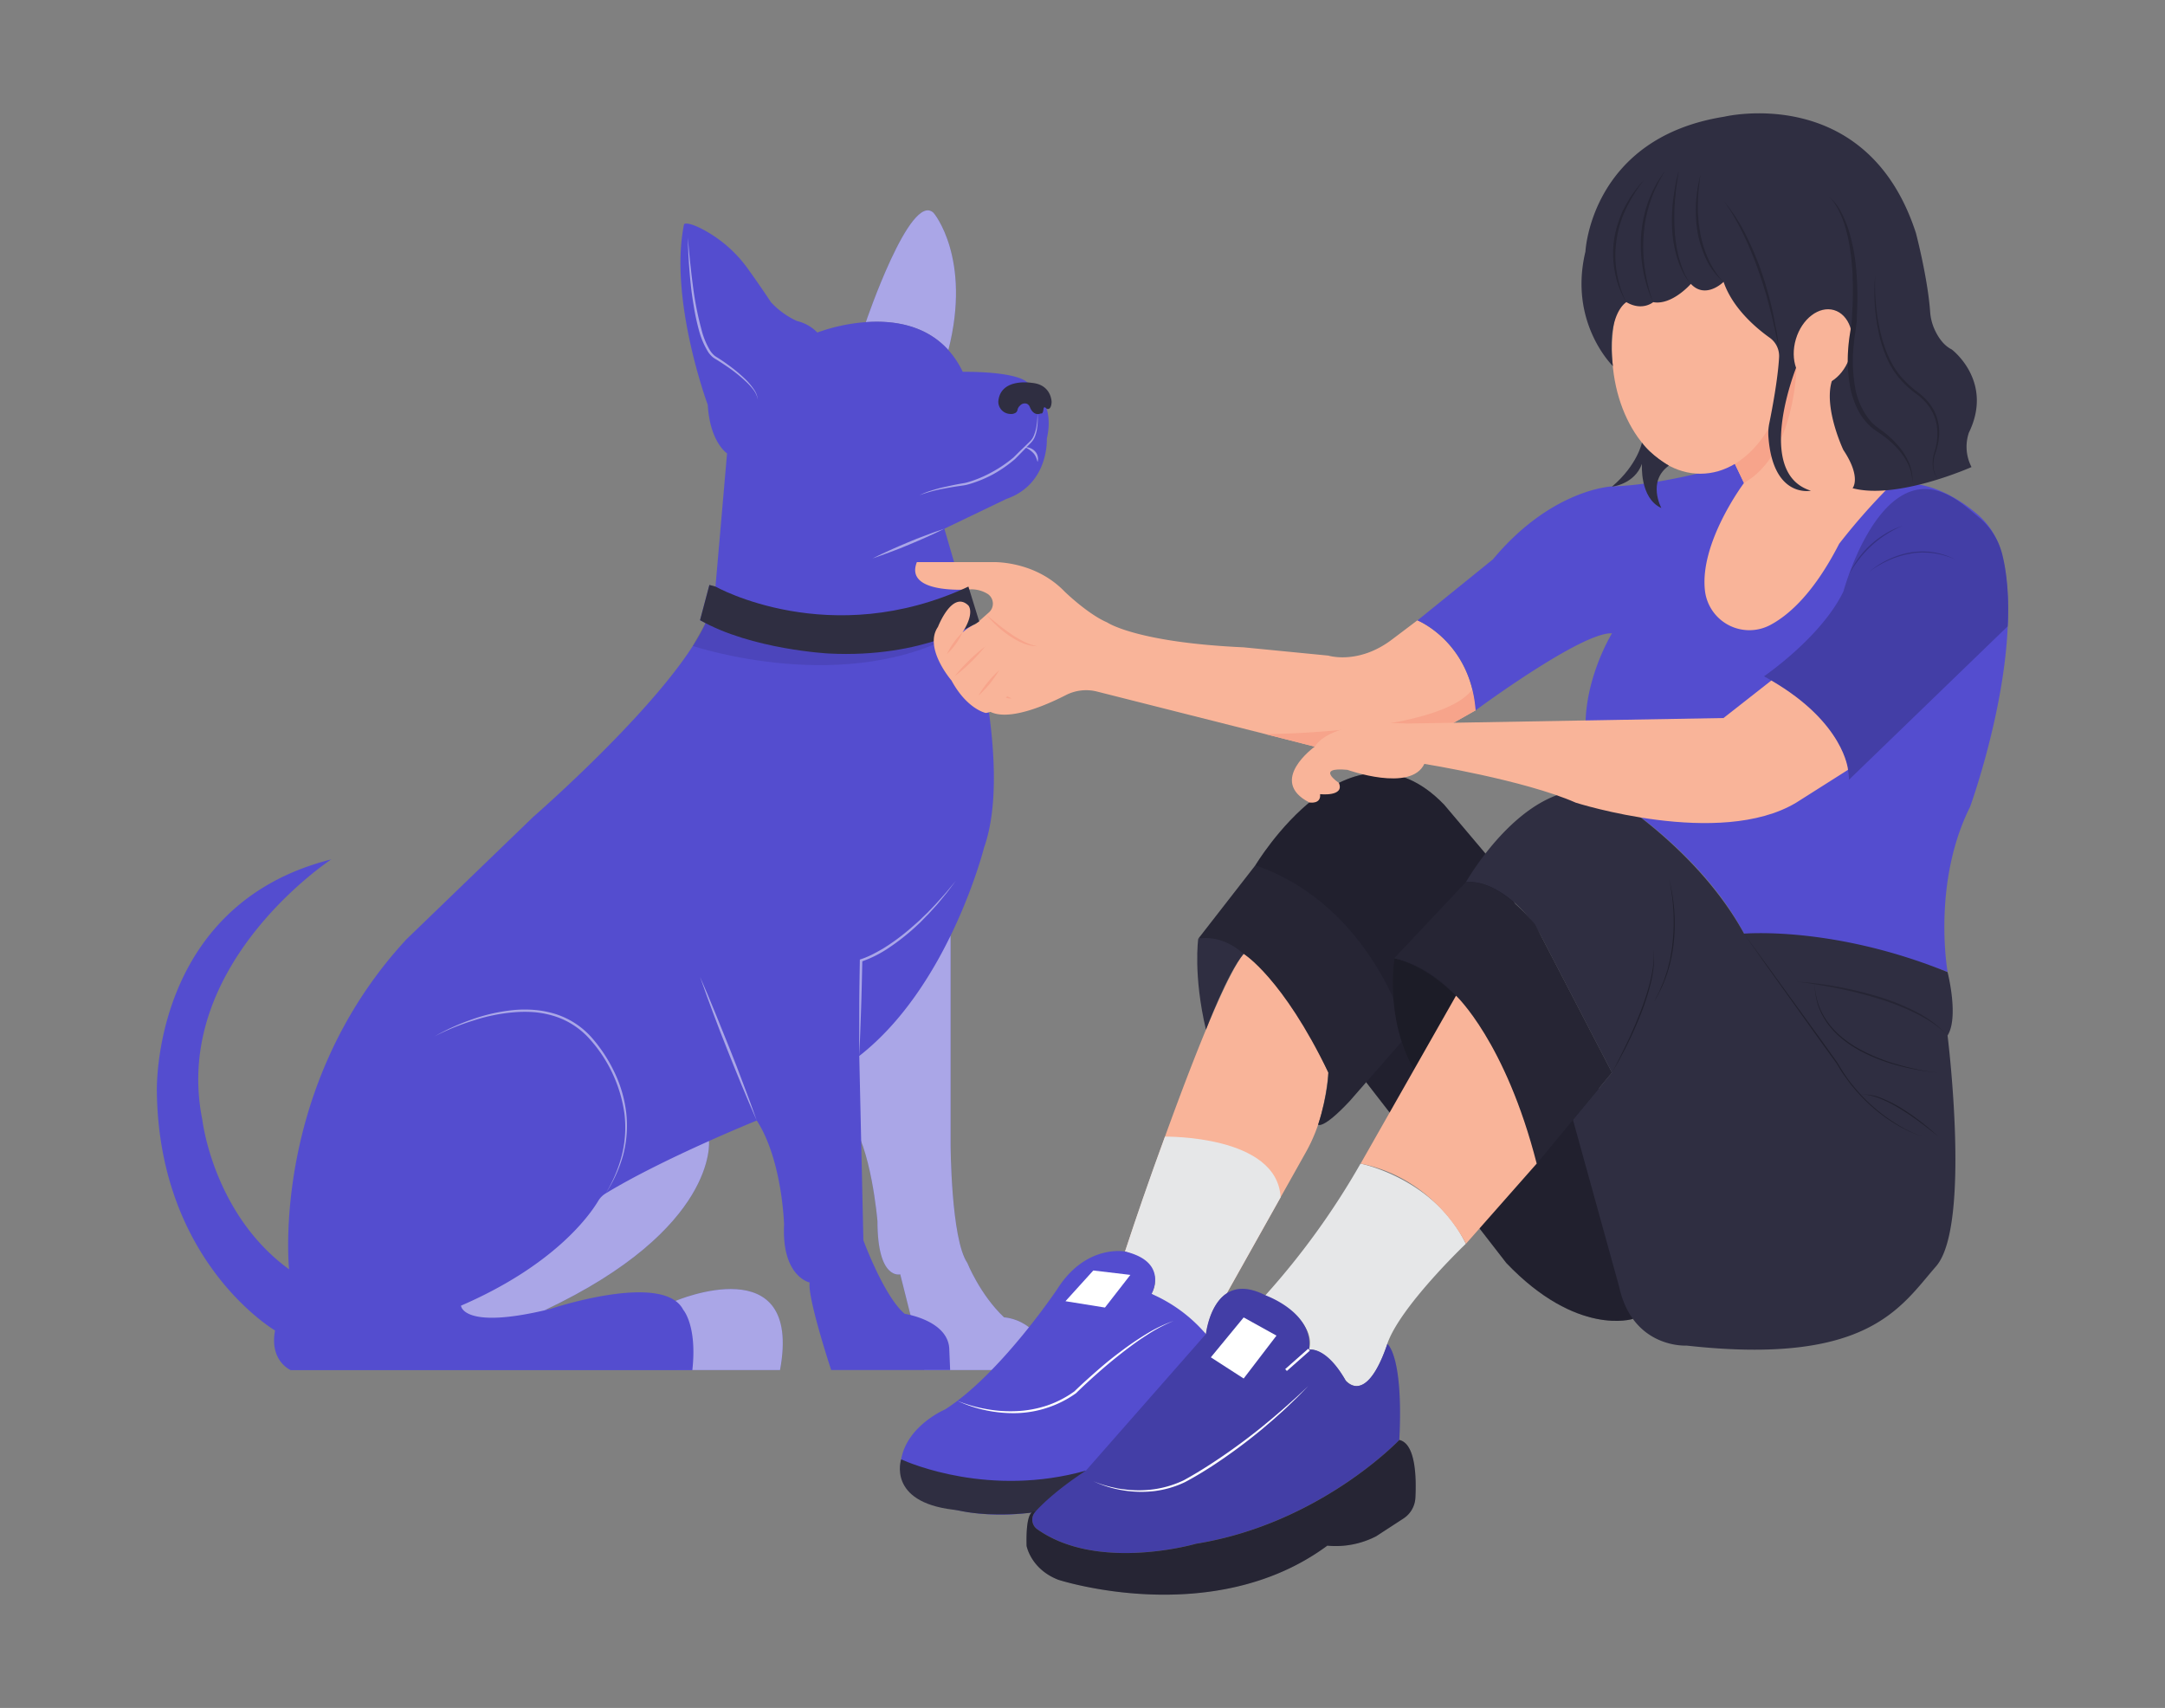 <svg id="fae37c85-6b69-42bb-bd76-0fd4930b5c7e" data-name="Layer 1" xmlns="http://www.w3.org/2000/svg" width="865.76" height="682.89" viewBox="0 0 865.76 682.89"><rect x="0" y="0" width="865.76" height="682.89" fill="#808080" stroke="none"/><path d="M379.23,140c-9.14-10.19-22.19-11.95-33-11.16,0,0,17.81-52.51,27.07-43.75C373.33,85,388.64,103.21,379.23,140Z" fill="#544dcf"/><path d="M379.23,140c-9.14-10.19-22.19-11.95-33-11.16,0,0,17.81-52.51,27.07-43.75C373.33,85,388.64,103.21,379.23,140Z" fill="#fff" opacity="0.5"/><path d="M360,509.51s-9.11,2.54-9.11-21.25c0,0-2.53-30.44-11.13-40.27l-5.06-28.7,45.43-45.2v83.3s.11,37.95,6.69,47.57c0,0,5.06,12.65,14.68,21.76,0,0,16.48.62,17.85,21.06H369.62Z" fill="#544dcf"/><path d="M360,509.51s-9.11,2.54-9.11-21.25c0,0-2.53-30.44-11.13-40.27l-5.06-28.7,45.43-45.2v83.3s.11,37.95,6.69,47.57c0,0,5.06,12.65,14.68,21.76,0,0,16.48.62,17.85,21.06H369.62Z" fill="#fff" opacity="0.5"/><path d="M283.51,456.19s3.7,34.92-65.67,67.65l52.33-3.71s50.87-21.64,41.76,27.65H271.45L161.12,529.25V480.67L270.94,448Z" fill="#544dcf"/><path d="M283.51,456.19s3.7,34.92-65.67,67.65l52.33-3.71s50.87-21.64,41.76,27.65H271.45L161.12,529.25V480.67L270.94,448Z" fill="#fff" opacity="0.5"/><path d="M418.61,175.38s1,18.17-16.19,24.12l-24.78,11.9,6.94,23.79s21.48,68.4,8.92,103.75c0,0-13.88,55.18-49.89,83.27l1.65,73.69s8.25,22.47,16.52,29.41c0,0,17.84,2.64,17.84,14.54l.33,7.93H332.37s-9.58-29.08-8.59-35c0,0-11.24-2.31-10.24-23.13,0,0-.67-25.77-10.91-41.63,0,0-37.15,15-60.47,29.17a8.76,8.76,0,0,0-2.95,3c-3.55,5.92-17.66,25.76-54.87,41.86,0,0,.65,9.92,35.68,1.32,0,0,45.27-15.19,53.2.33,0,0,5.62,6.29,3.64,24.13H116.27s-8.59-3.64-6.28-15.86c0,0-46.26-27.1-47.26-95.17,0,0-2.64-75,69.73-93.18,0,0-64.11,42-51.55,104.09,0,0,4.29,37.67,34.69,59.8,0,0-7.71-72.91,46.93-131.95l50.66-48.9s55.74-48.47,68.95-77.54l-2.2-1.11,3.74-14.09,2.43.66,4.63-53.31s-6.83-4.4-7.71-19.38c0,0-15.65-42.3-9.48-72.26,0,0,1.08-1.3,7.62,2.16A52,52,0,0,1,299,107.38c2.46,3.4,5.6,7.89,9.32,13.48a33,33,0,0,0,10.36,7.49,16.65,16.65,0,0,1,8.16,4.6,73.23,73.23,0,0,1,19.39-4.16c10.78-.79,23.83,1,33,11.16h0a36.88,36.88,0,0,1,5.76,8.72s22.89-.45,26.54,5C411.53,153.71,422.25,159.85,418.61,175.38Z" fill="#544dcf"/><path d="M282.14,249.07,277,258.26s62.16,20.94,108.16-6.35Z" opacity="0.1"/><path d="M590.09,284l-23.26,13.17s-14.46,8.86-41.09,1.35l-19.69-5h0l-67.3-17a17.77,17.77,0,0,0-12.47,1.38c-10.22,5.23-31,14-34.57,1.29l-5.67-26,9.41-8.32a4.68,4.68,0,0,0-.35-7.31,12.41,12.41,0,0,0-6.7-1.93s-27,2.38-21.76-10.87h29.8s17-1,29.34,11.82c0,0,9.27,9,17,12.3,0,0,11.6,8,54.53,9.94l33.88,3.31s12.11,3.83,25.71-6.63l9.91-7.48s19.13,7.72,22.92,32.21l0,.24C589.93,281.65,590,282.81,590.09,284Z" fill="#f9b499"/><path d="M590.09,284l-23.26,13.17s-14.46,8.86-41.09,1.35l-19.69-5c1.05,0,70-.5,82.72-17.91a43.18,43.18,0,0,1,1,4.63l0,.24A27.09,27.09,0,0,1,590.09,284Z" fill="#f7a48b"/><path d="M449.9,500.35s33.61-101.51,47.43-119c0,0,17.44,10.19,33.87,47.5a105,105,0,0,1-2.51,15.29,64.15,64.15,0,0,1-6.55,16.67l-31.59,56.33s-5.59,1.42-8.3,16.24c0,0-17.1-16.1-21.76-16.1C460.49,517.29,468.53,505.86,449.9,500.35Z" fill="#f9b499"/><path d="M465.86,454.46s44.91-.74,46.24,24.27l-21.55,38.42s-6.44,3.54-8.3,16.24l-21.76-16.1s7.2-11-10.59-16.94q3.44-10.55,7.18-21.35Q461.42,466.46,465.86,454.46Z" fill="#e6e7e8"/><path d="M482.26,533.39,449.9,582.5l-16.14,9.88L414,604.47a84.44,84.44,0,0,1-45.16-4.91A14,14,0,0,1,360.08,586a21.25,21.25,0,0,1,.28-2.46c2.38-13.59,17.56-20,17.56-20,22-14,44.88-48.14,44.88-48.14,11.44-18.07,27.1-15,27.1-15,17.79,4.24,10.59,16.94,10.59,16.94a60,60,0,0,1,21.77,16.1Z" fill="#544dcf"/><path d="M433.76,592.38l.48-4.38c-38.38,10.79-70.43-2.94-73.88-4.51,0,0-5.72,17,20.89,20.14,1,.12,2,.3,3,.51,3.77.79,14.47,2.47,30.3.43Z" fill="#2f2e41"/><path d="M382.77,560.06a56.46,56.46,0,0,0,11.86,3.36,53.09,53.09,0,0,0,12.26.77,44.62,44.62,0,0,0,12-2.28,41.42,41.42,0,0,0,10.81-5.64l-.06.05c2.93-2.86,6-5.59,9.05-8.27s6.24-5.29,9.53-7.72a120.37,120.37,0,0,1,10.12-6.91,58.23,58.23,0,0,1,11-5.29,61.66,61.66,0,0,0-10.77,5.71c-3.44,2.17-6.71,4.6-9.92,7.1s-6.34,5.11-9.39,7.8-6.06,5.44-8.95,8.29l0,0,0,0a42,42,0,0,1-11.1,5.69A42.8,42.8,0,0,1,406.92,565a53,53,0,0,1-12.38-1.06A53.69,53.69,0,0,1,382.77,560.06Z" fill="#fff"/><polygon points="426.07 520.26 437.2 507.98 452.02 509.74 441.86 522.8 426.07 520.26" fill="#fff"/><path d="M479.16,375.36s-2.06,14.58,3.09,36.35c0,0,8.75-23,15.08-30.35C497.33,381.36,494.68,370.3,479.16,375.36Z" fill="#2f2e41"/><path d="M653,527.33s-22.33,7.31-50.63-22.34L546.46,432.9,502,346s37.83-63.33,75.51-24.25L599.69,348,648.2,454.46Z" fill="#2f2e41"/><path d="M653,527.33s-22.33,7.31-50.63-22.34L546.46,432.9,502,346s37.83-63.33,75.51-24.25L599.69,348,648.2,454.46Z" opacity="0.3"/><path d="M479.16,375.36s8.65-2.37,18.17,6c0,0,15.62,9.61,33.87,47.5,0,0-.08,8.48-4.1,20.82,0,0,1.93,2,12.64-9.46l23-26.32S549.49,362.38,502,346Z" fill="#2f2e41"/><path d="M479.16,375.36s8.65-2.37,18.17,6c0,0,15.62,9.61,33.87,47.5,0,0-.08,8.48-4.1,20.82,0,0,1.93,2,12.64-9.46l23-26.32S549.49,362.38,502,346Z" opacity="0.2"/><path d="M566.83,248.06S588,256.52,590.09,284c0,0,42.46-31.42,54.53-30.78,0,0-22.29,36.06-2.2,64.08,0,0,37,21.68,55,56,0,0,45.33,1.69,81.41,15.33,0,0-6.35-35.42,9-66.08,0,0,23.19-63.65,12.22-102.4a29.44,29.44,0,0,0-9.19-14.43c-5.29-4.52-13.7-10.3-23.6-12l-73.45-8.36s-27.39,8.5-49.15,9.12c0,0-24.09.9-47.66,29.17Z" fill="#544dcf"/><path d="M733.87,149.21l-15.43-2.82-3.81,2.82L692.11,182l5.29,11.11s-18.09,24.11-15.56,43.43a17.87,17.87,0,0,0,26.3,13.23c7.79-4.22,17.55-13.29,27.32-32.35a251,251,0,0,1,25.37-28s-27.48-28.57-27-40.2" fill="#f9b499"/><path d="M697.4,193.09,692.11,182l26.33-35.59S718.08,181.45,697.4,193.09Z" fill="#f7a48b"/><ellipse cx="679.95" cy="139.71" rx="35.33" ry="49.7" fill="#f9b499"/><path d="M645,146.39s-17.86-17.27-11-45.81c0,0,2.12-45.47,55.51-53.92,0,0,57.09-13.75,76.65,46.52,0,0,4.71,17.89,5.68,31.46a20.6,20.6,0,0,0,1.62,6.73c1.28,2.94,3.49,6.6,7,8.34,0,0,16.92,12.67,6.87,33.29a17.58,17.58,0,0,0,1.06,13.74s-29.6,13.22-47.57,8.46c0,0,3.7-4.23-3.7-15.33,0,0-9.63-20.3-3.18-30.66,0,0-1.86,4.72-9.29,3.15,0,0-3.87-.65-6.14-6,0,0-17.44,42.69,5.65,49.84,0,0-15.21,3.24-17-21.66a19.84,19.84,0,0,1,.38-5.38c1.06-5.22,3.41-17.52,3.9-26.31a9,9,0,0,0-3.76-7.82c-5.33-3.79-14.82-11.74-18.44-22.33,0,0-7.14,7.14-13.09.8,0,0-7.53,8.67-15.06,7.31,0,0-4.36,3.74-10.71,0C650.35,120.84,642.31,125.33,645,146.39Z" fill="#2f2e41"/><path d="M650.35,120.84a35.45,35.45,0,0,1-4.63-12.35,39.68,39.68,0,0,1-.17-13.27,40.85,40.85,0,0,1,1.63-6.47c.32-1.06.78-2.08,1.17-3.11s.89-2,1.44-3l.79-1.46.87-1.42c.55-1,1.21-1.85,1.83-2.76s1.35-1.75,2-2.62,1.45-1.66,2.18-2.48a61.76,61.76,0,0,0-7,11.08,43.16,43.16,0,0,0-3.94,12.39,41,41,0,0,0-.07,13,42.37,42.37,0,0,0,1.45,6.38A35.9,35.9,0,0,0,650.35,120.84Z" opacity="0.2"/><path d="M661.06,120.84A52.39,52.39,0,0,1,657,107.69a58.41,58.41,0,0,1-.73-13.79,58.41,58.41,0,0,1,1-6.86,49.15,49.15,0,0,1,1.93-6.65,47.22,47.22,0,0,1,6.63-12.06,61.63,61.63,0,0,0-3.32,6,50,50,0,0,0-2.58,6.31,60.22,60.22,0,0,0-1.76,6.58,56.94,56.94,0,0,0-.89,6.75,61.31,61.31,0,0,0,.49,13.6,63.6,63.6,0,0,0,1.31,6.71A54.45,54.45,0,0,0,661.06,120.84Z" opacity="0.2"/><path d="M676.12,113.53a20.87,20.87,0,0,1-3.25-4.88c-.47-.86-.8-1.79-1.2-2.69s-.66-1.85-1-2.78a50.21,50.21,0,0,1-2-11.6,72,72,0,0,1,.4-11.75c.27-1.94.59-3.87.9-5.8s.87-3.81,1.34-5.7c-.25,1.94-.57,3.86-.85,5.78s-.44,3.87-.63,5.8a81.84,81.84,0,0,0-.16,11.61,54.7,54.7,0,0,0,1.7,11.45c.28.92.54,1.86.84,2.77s.64,1.83,1,2.71A23,23,0,0,0,676.12,113.53Z" opacity="0.2"/><path d="M689.21,112.73a27.32,27.32,0,0,1-6.91-9.08,42.15,42.15,0,0,1-3.5-11l-.4-2.86c-.1-1-.12-1.91-.19-2.87a50.14,50.14,0,0,1,0-5.75c.11-1.91.4-3.8.59-5.7.37-1.87.74-3.75,1.15-5.6-.19,1.9-.46,3.78-.66,5.66s-.3,3.78-.31,5.67-.08,3.79.14,5.67c.08.94.12,1.88.23,2.81l.44,2.8a44.66,44.66,0,0,0,3.2,10.79c.4.85.77,1.73,1.25,2.54l.68,1.24.76,1.19A25.51,25.51,0,0,0,689.21,112.73Z" opacity="0.2"/><path d="M689.21,80.22A68.67,68.67,0,0,1,698,93.64a124.21,124.21,0,0,1,6.31,14.79l1.27,3.82c.4,1.27.75,2.57,1.13,3.85.78,2.57,1.39,5.18,2,7.79s1,5.25,1.58,7.87.78,5.3,1.13,8l-1.61-7.85c-.63-2.6-1.15-5.22-1.85-7.79s-1.3-5.17-2.12-7.71c-.4-1.27-.75-2.56-1.17-3.82l-1.3-3.78A138.5,138.5,0,0,0,697.31,94c-1.16-2.39-2.37-4.77-3.73-7.06A60.14,60.14,0,0,0,689.21,80.22Z" opacity="0.2"/><path d="M749.86,110a86.49,86.49,0,0,0,.27,11.27,78.48,78.48,0,0,0,1.72,11.11c1.7,7.25,4.48,14.47,9.77,19.78a37.55,37.55,0,0,0,4.11,3.76c.72.59,1.47,1.12,2.24,1.72a24.6,24.6,0,0,1,2.12,2,18.61,18.61,0,0,1,5.13,10.14,19.59,19.59,0,0,1,.07,5.72A26.94,26.94,0,0,1,774,181a14.2,14.2,0,0,0-.84,5.48,10.19,10.19,0,0,0,.55,2.73,8.3,8.3,0,0,0,1.41,2.42,8.85,8.85,0,0,1-1.55-2.36,10.58,10.58,0,0,1-.67-2.77,14.61,14.61,0,0,1,.63-5.65,23.1,23.1,0,0,0,.92-11,18.25,18.25,0,0,0-5-9.64,22.5,22.5,0,0,0-2-1.86c-.72-.55-1.51-1.1-2.26-1.7a39.32,39.32,0,0,1-4.24-3.82,32.85,32.85,0,0,1-6.33-9.48,51.14,51.14,0,0,1-3.45-10.83A76.56,76.56,0,0,1,749.86,110Z" opacity="0.2"/><path d="M656.6,177s-1.85,9-12,17.58c0,0,9-.88,12-9.12,0,0-1,13.7,7.76,17.67,0,0-5.8-10.64,3-16.95C667.41,186.18,660.13,182,656.6,177Z" fill="#2f2e41"/><path d="M778.81,388.68s4.62,17.95,0,25.36c0,0,9.52,76.13-4.62,92.3s-27,39.75-99.72,31.67c0,0-21.56,1.35-27-23.58L629,447.71l15.6-18.85-27.76-53.47A49.07,49.07,0,0,0,603.32,359c-4.86-3.73-10.92-6.88-17.11-6.29,0,0,25.51-45.23,56.21-35.42,0,0,36.13,21.41,55,56C697.4,373.35,732.9,370.05,778.81,388.68Z" fill="#2f2e41"/><path d="M644.62,428.86c2.09-3.85,4-7.77,5.92-11.72s3.63-8,5.2-12a101.74,101.74,0,0,0,4.08-12.45,54,54,0,0,0,1.23-6.43,27.51,27.51,0,0,0,.16-6.54c.63,4.36-.06,8.79-1,13.06a96.64,96.64,0,0,1-4,12.54q-2.43,6.12-5.33,12C648.94,421.24,646.87,425.1,644.62,428.86Z" opacity="0.3"/><path d="M667.41,351.38a67,67,0,0,1,2.1,12.52,71.94,71.94,0,0,1-.17,12.71,59.42,59.42,0,0,1-2.6,12.45,52.78,52.78,0,0,1-5.35,11.5l1.46-2.81.73-1.41.6-1.46L665.4,392l1-3c.15-.5.34-1,.47-1.51l.37-1.53c.24-1,.55-2,.72-3.08l.54-3.12c.18-1,.25-2.09.38-3.14a77.2,77.2,0,0,0,.28-12.63c-.08-1.06-.14-2.11-.24-3.16s-.21-2.1-.37-3.15A63.2,63.2,0,0,0,667.41,351.38Z" opacity="0.3"/><path d="M768.8,454.46a51.28,51.28,0,0,1-10.5-4.85,62.76,62.76,0,0,1-9.39-6.81,68.22,68.22,0,0,1-8.06-8.33c-1.27-1.46-2.35-3.08-3.49-4.64s-2.07-3.27-3.12-4.9v0c-6.22-8.54-12.32-17.18-18.48-25.76l-9.22-12.9-9.15-12.94,9.36,12.79,9.3,12.84c6.19,8.57,12.44,17.09,18.56,25.71h0v0c1,1.62,2,3.31,3.07,4.89s2.18,3.17,3.44,4.63a66.24,66.24,0,0,0,8,8.34,67,67,0,0,0,9.28,6.86A51.44,51.44,0,0,0,768.8,454.46Z" opacity="0.3"/><path d="M718.27,392.48a145.81,145.81,0,0,1,16.24,2,148.25,148.25,0,0,1,15.94,3.79,91.66,91.66,0,0,1,15.23,6,45.33,45.33,0,0,1,13.13,9.7,40.35,40.35,0,0,0-6.32-5.14,55,55,0,0,0-7.07-4A98.66,98.66,0,0,0,750.23,399a161.89,161.89,0,0,0-15.83-3.93c-2.67-.55-5.35-1-8-1.45S721,392.77,718.27,392.48Z" opacity="0.2"/><path d="M775.13,428.86a90.51,90.51,0,0,1-16.39-2.9,70,70,0,0,1-15.49-6.14,43.76,43.76,0,0,1-6.89-4.72,31.4,31.4,0,0,1-5.71-6.09,28.67,28.67,0,0,1-3.76-7.45,31.48,31.48,0,0,1-1.24-8.23,31.17,31.17,0,0,0,1.48,8.15,28.28,28.28,0,0,0,3.83,7.3,32.5,32.5,0,0,0,5.69,6,43.56,43.56,0,0,0,6.85,4.63,72.21,72.21,0,0,0,15.34,6.21c2.66.77,5.36,1.42,8.08,2S772.37,428.57,775.13,428.86Z" opacity="0.3"/><path d="M775.13,454.46c-2.31-1.94-4.7-3.79-7.12-5.59s-4.9-3.53-7.47-5.1a55.27,55.27,0,0,0-8-4.23,27.84,27.84,0,0,0-4.27-1.44,13.45,13.45,0,0,0-4.47-.44,18.25,18.25,0,0,1,8.88,1.52,51.48,51.48,0,0,1,8.09,4.16c2.57,1.62,5.05,3.37,7.44,5.22S772.94,452.38,775.13,454.46Z" opacity="0.3"/><path d="M506,517.92a303.08,303.08,0,0,0,38.06-52.68s29.51,5.9,42.11,32.07c0,0-26.25,25-31.41,40,0,0-7.13,24.19-16.65,14.67,0,0-7.13-12.85-14.67-12.37,0,0,3.17-7.85-8.32-16.18Z" fill="#e6e7e8"/><path d="M559.57,575.72s-31.75,33.47-81.3,41.5c0,0-39.22,11.43-63.49-5.81a4.66,4.66,0,0,1-.78-6.94c3.18-3.51,9.31-9.27,20.24-16.46l48-54.62s2.85-26.27,23.8-15.47c0,0,19.44,6.83,17.42,21.72,0,0,6.81-1.59,14.68,12.38,0,0,8.06,10.47,16.65-14.67C554.8,537.35,561.27,541.84,559.57,575.72Z" fill="#544dcf"/><path d="M559.57,575.72s-31.75,33.47-81.3,41.5c0,0-39.22,11.43-63.49-5.81a4.66,4.66,0,0,1-.78-6.94c3.18-3.51,9.31-9.27,20.24-16.46l48-54.62s2.85-26.27,23.8-15.47c0,0,19.44,6.83,17.42,21.72,0,0,6.81-1.59,14.68,12.38,0,0,8.06,10.47,16.65-14.67C554.8,537.35,561.27,541.84,559.57,575.72Z" opacity="0.2"/><path d="M566,598.85a10.52,10.52,0,0,1-4.77,8.29l-10.94,7.12A35.24,35.24,0,0,1,530.78,618c-45.73,33.78-107.55,13.65-107.55,13.65-11-4.23-12.71-13.56-12.71-13.56-.42-16.1,3.48-13.6,3.48-13.6a4.66,4.66,0,0,0,.78,6.94c24.27,17.24,63.49,5.81,63.49,5.81,49.55-8,81.3-41.5,81.3-41.5C566.18,577.24,566.4,591,566,598.85Z" fill="#2f2e41"/><path d="M566,598.85a10.52,10.52,0,0,1-4.77,8.29l-10.94,7.12A35.24,35.24,0,0,1,530.78,618c-45.73,33.78-107.55,13.65-107.55,13.65-11-4.23-12.71-13.56-12.71-13.56-.42-16.1,3.48-13.6,3.48-13.6a4.66,4.66,0,0,0,.78,6.94c24.27,17.24,63.49,5.81,63.49,5.81,49.55-8,81.3-41.5,81.3-41.5C566.18,577.24,566.4,591,566,598.85Z" opacity="0.2"/><path d="M437.2,592.24a41.55,41.55,0,0,0,5.92,2c1,.29,2,.48,3,.71s2,.38,3.08.49a44.71,44.71,0,0,0,12.39,0,41.14,41.14,0,0,0,11.8-3.59c3.64-2,7.2-4.15,10.69-6.42a246.17,246.17,0,0,0,20.24-14.66l4.83-4c1.58-1.36,3.17-2.7,4.74-4.09l4.66-4.17,4.57-4.28-4.39,4.47-4.52,4.35c-1.52,1.42-3.1,2.8-4.65,4.2l-4.76,4.09a222.86,222.86,0,0,1-20.18,14.9c-3.53,2.26-7.09,4.43-10.82,6.39a39.61,39.61,0,0,1-12.1,3.54A45.72,45.72,0,0,1,437.2,592.24Z" fill="#fff"/><polygon points="484.2 542.7 497.33 526.75 510.45 534.02 497.33 551.17 484.2 542.7" fill="#fff"/><line x1="514.27" y1="547.78" x2="523.47" y2="539.64" fill="none" stroke="#fff" stroke-miterlimit="10"/><path d="M557.58,383.13s-4,23.67,7.81,44.65l16.86-29.67S570.61,386,557.58,383.13Z" fill="#2f2e41"/><path d="M557.58,383.13s-4,23.67,7.81,44.65l16.86-29.67S570.61,386,557.58,383.13Z" opacity="0.4"/><path d="M775.13,196.37c6.81,2.09,11.46,6.61,16.17,10.49a27.73,27.73,0,0,1,9.27,14.38c3.51,13.43,2.25,29.2,2.25,29.2L739.4,311.76c-.67-24-34-41.35-34-41.35s23.07-15.74,31.79-34C737.18,236.43,750.11,188.68,775.13,196.37Z" fill="#544dcf"/><path d="M775.13,196.37c6.81,2.09,11.46,6.61,16.17,10.49a27.73,27.73,0,0,1,9.27,14.38c3.51,13.43,2.25,29.2,2.25,29.2L739.4,311.76c-.67-24-34-41.35-34-41.35s23.07-15.74,31.79-34C737.18,236.43,750.11,188.68,775.13,196.37Z" opacity="0.2"/><path d="M747.16,228.9a35,35,0,0,1,16.65-8,20,20,0,0,1,2.31-.31l2.34-.14c.78,0,1.56.06,2.34.09.39,0,.78,0,1.17.07l1.15.2a28.85,28.85,0,0,1,8.82,2.9,32.65,32.65,0,0,0-8.87-2.52l-1.14-.16c-.39,0-.77,0-1.16-.06-.76,0-1.53-.08-2.3-.07l-2.3.16c-.77,0-1.52.23-2.28.33a35.85,35.85,0,0,0-8.79,2.73,42,42,0,0,0-4.1,2.14A31.18,31.18,0,0,0,747.16,228.9Z" opacity="0.2"/><path d="M760.83,210.27a37.24,37.24,0,0,0-6.6,3.43,43.73,43.73,0,0,0-10.89,10,47.66,47.66,0,0,0-4.06,6.24c.57-1.1,1.07-2.25,1.7-3.33s1.29-2.15,2-3.14a37.18,37.18,0,0,1,11-10.1A29.63,29.63,0,0,1,760.83,210.27Z" opacity="0.2"/><path d="M708.33,272.09l-19.12,15L562.73,289.3s-29.39-2.18-37,9.24c0,0-19,13.65-2.14,22.31,0,0,4.75.87,4.3-3.32,0,0,9.92,1.1,7.51-4.52,0,0-9.76-6.44,3.41-5.21,0,0,25.34,9.12,30.77-2.38,0,0,39.94,6.43,60.55,15.51,0,0,57.5,18.36,88.14,0L739,307.8S737.5,289,708.33,272.09Z" fill="#f9b499"/><path d="M397.8,272.09c1,1.47,1.81,2.93,2.85,4.22a7.37,7.37,0,0,0,3.89,2.89,3.92,3.92,0,0,1-2.64-.47,6.91,6.91,0,0,1-2-1.8,10.06,10.06,0,0,1-1.35-2.3A9,9,0,0,1,397.8,272.09Z" fill="#f7a48b"/><path d="M394.44,245.79c1.55,1.33,3.13,2.6,4.71,3.87s3.19,2.49,4.86,3.62a42.3,42.3,0,0,0,5.16,3.11,21.6,21.6,0,0,0,5.68,2,15.21,15.21,0,0,1-6-1.31,28.74,28.74,0,0,1-5.4-3,40.46,40.46,0,0,1-4.8-3.85A39.46,39.46,0,0,1,394.44,245.79Z" fill="#f7a48b"/><path d="M283.68,233.87l2.43.66s45.78,25.83,101.15,0l4.31,13.95s-22.06,14.8-60.19,12.81c0,0-30.78-1.57-51.44-13.32Z" fill="#2f2e41"/><path d="M348.89,223.29c2.32-1.18,4.68-2.26,7-3.32s4.75-2.08,7.14-3.09,4.8-2,7.23-2.86l3.65-1.36c1.23-.42,2.45-.87,3.69-1.26-1.16.6-2.34,1.14-3.5,1.71l-3.54,1.62c-2.36,1.07-4.75,2.08-7.15,3.08s-4.8,2-7.23,2.86S351.36,222.49,348.89,223.29Z" fill="#fff" opacity="0.5"/><path d="M275.09,95.12c.25,3.1.5,6.2.84,9.29s.66,6.17,1.08,9.25a128.58,128.58,0,0,0,3.53,18.22,30.61,30.61,0,0,0,3.51,8.43,9.74,9.74,0,0,0,1.44,1.68,6.79,6.79,0,0,0,.87.65l1,.63c1.32.83,2.6,1.72,3.86,2.65a62.42,62.42,0,0,1,7.16,6,27.25,27.25,0,0,1,3,3.62,8.79,8.79,0,0,1,1.67,4.32,9.16,9.16,0,0,0-1.89-4.17A25.89,25.89,0,0,0,298,152.3a62.23,62.23,0,0,0-7.26-5.76c-1.27-.87-2.57-1.72-3.88-2.54l-1-.61a8,8,0,0,1-1-.73,10.67,10.67,0,0,1-1.61-1.83,31.73,31.73,0,0,1-3.72-8.67,90.65,90.65,0,0,1-2-9.15c-.52-3.08-1-6.16-1.3-9.26C275.58,107.56,275.17,101.34,275.09,95.12Z" fill="#fff" opacity="0.5"/><path d="M367.7,198a30.07,30.07,0,0,1,4.8-1.88c1.64-.53,3.31-1,5-1.36s3.36-.75,5.05-1.07c.85-.17,1.69-.31,2.54-.46a11.19,11.19,0,0,0,1.23-.23l1.23-.35a48.28,48.28,0,0,0,9.34-4,52,52,0,0,0,8.42-5.76l0,0c1.1-1.08,2.18-2.18,3.3-3.25l3.33-3.21,0,0a6.72,6.72,0,0,0,1.52-2.36,16.15,16.15,0,0,0,.87-2.82,26,26,0,0,0,.43-2.94c.07-1,.12-2,.13-3,.06,1,.11,2,.08,3a23.22,23.22,0,0,1-.27,3,13.86,13.86,0,0,1-.74,2.95,7.27,7.27,0,0,1-1.63,2.67l0,0-3.22,3.33c-1.06,1.12-2.16,2.2-3.24,3.3h0v0a52.79,52.79,0,0,1-8.51,5.95,49.47,49.47,0,0,1-9.59,4c-.41.12-.83.24-1.26.34a12.13,12.13,0,0,1-1.29.24l-2.56.37c-1.69.26-3.38.56-5.06.88A56.45,56.45,0,0,0,367.7,198Z" fill="#fff" opacity="0.5"/><path d="M407.84,162.23a2.52,2.52,0,0,1,2.87-.76,2.43,2.43,0,0,1,1.13,1.31c.43,1.1,1.75,3.62,4.47,2.49,0,0,.72.61,1-1.86,0,0,.1-1.24,1.22,0,0,0,1.79,1,2-2.65,0,0,0-7-7.93-7.68,0,0-12.55-2.15-13.38,7.43a4.9,4.9,0,0,0,4.87,5,3.2,3.2,0,0,0,1.7-.29,1.75,1.75,0,0,0,1.09-1.3A2.89,2.89,0,0,1,407.84,162.23Z" fill="#2f2e41"/><path d="M409.94,178.83a4.56,4.56,0,0,1,2.15.38,5,5,0,0,1,1.84,1.29,5.18,5.18,0,0,1,.67.94,4.62,4.62,0,0,1,.38,1.08,4.27,4.27,0,0,1-.07,2.19,12.73,12.73,0,0,0-.67-2,5.71,5.71,0,0,0-1.05-1.59A11.39,11.39,0,0,0,409.94,178.83Z" fill="#fff" opacity="0.5"/><path d="M173.77,414.37a89.3,89.3,0,0,1,15.35-6.91,71.09,71.09,0,0,1,16.47-3.63,48.89,48.89,0,0,1,8.47,0,39.6,39.6,0,0,1,8.33,1.69,32.52,32.52,0,0,1,14.13,9.23,60,60,0,0,1,9.27,14.15,51.08,51.08,0,0,1,4.66,16.23,46.37,46.37,0,0,1-1.28,16.8,54.42,54.42,0,0,1-7,15.27,56.13,56.13,0,0,0,6.53-15.39,45.91,45.91,0,0,0,1-16.59,56.19,56.19,0,0,0-13.91-29.8,31.64,31.64,0,0,0-13.68-9,38.69,38.69,0,0,0-8.12-1.69,51.47,51.47,0,0,0-8.33,0,70.8,70.8,0,0,0-16.38,3.32A94.57,94.57,0,0,0,173.77,414.37Z" fill="#fff" opacity="0.5"/><path d="M279.94,390.59c2.08,4.7,4.06,9.45,6,14.21s3.85,9.54,5.78,14.3,3.75,9.58,5.56,14.4l2.71,7.22c.87,2.42,1.77,4.83,2.61,7.27-1.05-2.35-2.05-4.73-3.07-7.09l-3-7.12c-2-4.76-3.85-9.54-5.78-14.31s-3.75-9.58-5.56-14.39S281.64,395.45,279.94,390.59Z" fill="#fff" opacity="0.5"/><path d="M343.61,422.21c-.06-6.37,0-12.74,0-19.11s.14-12.73.23-19.1v-.34l.35-.11a34.65,34.65,0,0,0,5.65-2.46c.93-.46,1.81-1,2.72-1.5s1.76-1.1,2.65-1.65a87.5,87.5,0,0,0,9.88-7.62l2.34-2.07,2.25-2.17,1.13-1.08,1.09-1.13,2.16-2.26c1.42-1.53,2.8-3.11,4.2-4.66l4-4.82-3.79,5c-1.34,1.6-2.64,3.26-4,4.83l-2.12,2.32-1.06,1.16-1.11,1.12L368,368.81l-2.3,2.14a87.78,87.78,0,0,1-9.92,7.78,46.07,46.07,0,0,1-11.3,5.74l.36-.45c-.16,6.36-.27,12.73-.49,19.1S343.9,415.85,343.61,422.21Z" fill="#fff" opacity="0.5"/><ellipse cx="728.98" cy="138.81" rx="15.48" ry="11.35" transform="translate(388.55 798.2) rotate(-73.47)" fill="#f9b499"/><path d="M731.32,78.59a19,19,0,0,1,4.86,6.13A41.48,41.48,0,0,1,739.25,92a74.33,74.33,0,0,1,3,15.49,125.65,125.65,0,0,1,.42,15.76l-.16,3.94,0,1-.12,1-.25,2c-.14,1.36-.4,2.57-.55,3.87s-.3,2.56-.41,3.85a59.8,59.8,0,0,0,.56,15.36,28.75,28.75,0,0,0,6,13.77,19.2,19.2,0,0,0,2.71,2.62l1.55,1.12c.55.38,1.08.78,1.6,1.19a38.71,38.71,0,0,1,5.71,5.52,26.06,26.06,0,0,1,4.15,6.75,16.58,16.58,0,0,1,1.27,7.73,17.41,17.41,0,0,0-1.76-7.52,25.83,25.83,0,0,0-4.39-6.32,38.37,38.37,0,0,0-5.77-5.11c-.52-.38-1.05-.74-1.59-1.09l-1.66-1.14a19.75,19.75,0,0,1-3-2.72,23.22,23.22,0,0,1-2.47-3.21,27.71,27.71,0,0,1-1.89-3.57,36.59,36.59,0,0,1-2.37-7.67,60.42,60.42,0,0,1-.69-15.88c.11-1.32.26-2.63.44-3.94s.45-2.65.58-3.89l.25-1.89.12-1,.05-1,.19-3.89c.2-2.6.14-5.2.18-7.79,0-1.3-.06-2.6-.09-3.89s0-2.6-.17-3.89l-.33-3.88c-.12-1.29-.34-2.56-.5-3.85s-.44-2.55-.67-3.83-.57-2.52-.89-3.78A40.55,40.55,0,0,0,735.71,85a26.15,26.15,0,0,0-1.89-3.39A13.75,13.75,0,0,0,731.32,78.59Z" fill="#2f2e41"/><path d="M731.32,78.59a19,19,0,0,1,4.86,6.13A41.48,41.48,0,0,1,739.25,92a74.33,74.33,0,0,1,3,15.49,125.65,125.65,0,0,1,.42,15.76l-.16,3.94,0,1-.12,1-.25,2c-.14,1.36-.4,2.57-.55,3.87s-.3,2.56-.41,3.85a59.8,59.8,0,0,0,.56,15.36,28.75,28.75,0,0,0,6,13.77,19.2,19.2,0,0,0,2.71,2.62l1.55,1.12c.55.38,1.08.78,1.6,1.19a38.71,38.71,0,0,1,5.71,5.52,26.06,26.06,0,0,1,4.15,6.75,16.58,16.58,0,0,1,1.27,7.73,17.41,17.41,0,0,0-1.76-7.52,25.83,25.83,0,0,0-4.39-6.32,38.37,38.37,0,0,0-5.77-5.11c-.52-.38-1.05-.74-1.59-1.09l-1.66-1.14a19.75,19.75,0,0,1-3-2.72,23.22,23.22,0,0,1-2.47-3.21,27.71,27.71,0,0,1-1.89-3.57,36.59,36.59,0,0,1-2.37-7.67,60.42,60.42,0,0,1-.69-15.88c.11-1.32.26-2.63.44-3.94s.45-2.65.58-3.89l.25-1.89.12-1,.05-1,.19-3.89c.2-2.6.14-5.2.18-7.79,0-1.3-.06-2.6-.09-3.89s0-2.6-.17-3.89l-.33-3.88c-.12-1.29-.34-2.56-.5-3.85s-.44-2.55-.67-3.83-.57-2.52-.89-3.78A40.55,40.55,0,0,0,735.71,85a26.15,26.15,0,0,0-1.89-3.39A13.75,13.75,0,0,0,731.32,78.59Z" opacity="0.2"/><path d="M614.51,465.24s-15.53-72.7-56.93-82.11l28.63-30.4s11.33-2.66,27.63,16.84l30.78,59.29Z" fill="#2f2e41"/><path d="M614.51,465.24s-15.53-72.7-56.93-82.11l28.63-30.4s11.33-2.66,27.63,16.84l30.78,59.29Z" opacity="0.2"/><path d="M544.1,465.24l38.15-67.13s19.81,18.42,32.26,67.13l-28.3,32.07S574.23,471.24,544.1,465.24Z" fill="#f9b499"/><path d="M394.21,285.07s-7.45-1.44-13.73-13c0,0-11.23-13-5.4-21.42,0,0,5.68-14.76,12.13-8.59,0,0,2.84,2.79-2.36,10.88,0,0,7.84-7.81,13.8-1.44,0,0,1.74,4.44-4.71,7,0,0,5.54-3.86,7.62-.19,0,0,5.8,3.23-2,9.7,0,0,9.84-6.45,9.55.78,0,0,0,4.85-7.46,10.57A9.55,9.55,0,0,1,394.21,285.07Z" fill="#f9b499"/><path d="M384.85,252.93a24.69,24.69,0,0,1-2.66,4.57,25.14,25.14,0,0,1-3.48,4,24.18,24.18,0,0,1,2.67-4.57A25.07,25.07,0,0,1,384.85,252.93Z" fill="#f7a48b"/><path d="M393.94,258.49a64.59,64.59,0,0,1-5.73,6.29,63.34,63.34,0,0,1-6.43,5.58,63.34,63.34,0,0,1,5.73-6.29A64.61,64.61,0,0,1,393.94,258.49Z" fill="#f7a48b"/><path d="M399.54,268a43.19,43.19,0,0,1-8.29,10.16,37.17,37.17,0,0,1,3.76-5.4A38.36,38.36,0,0,1,399.54,268Z" fill="#f7a48b"/></svg>